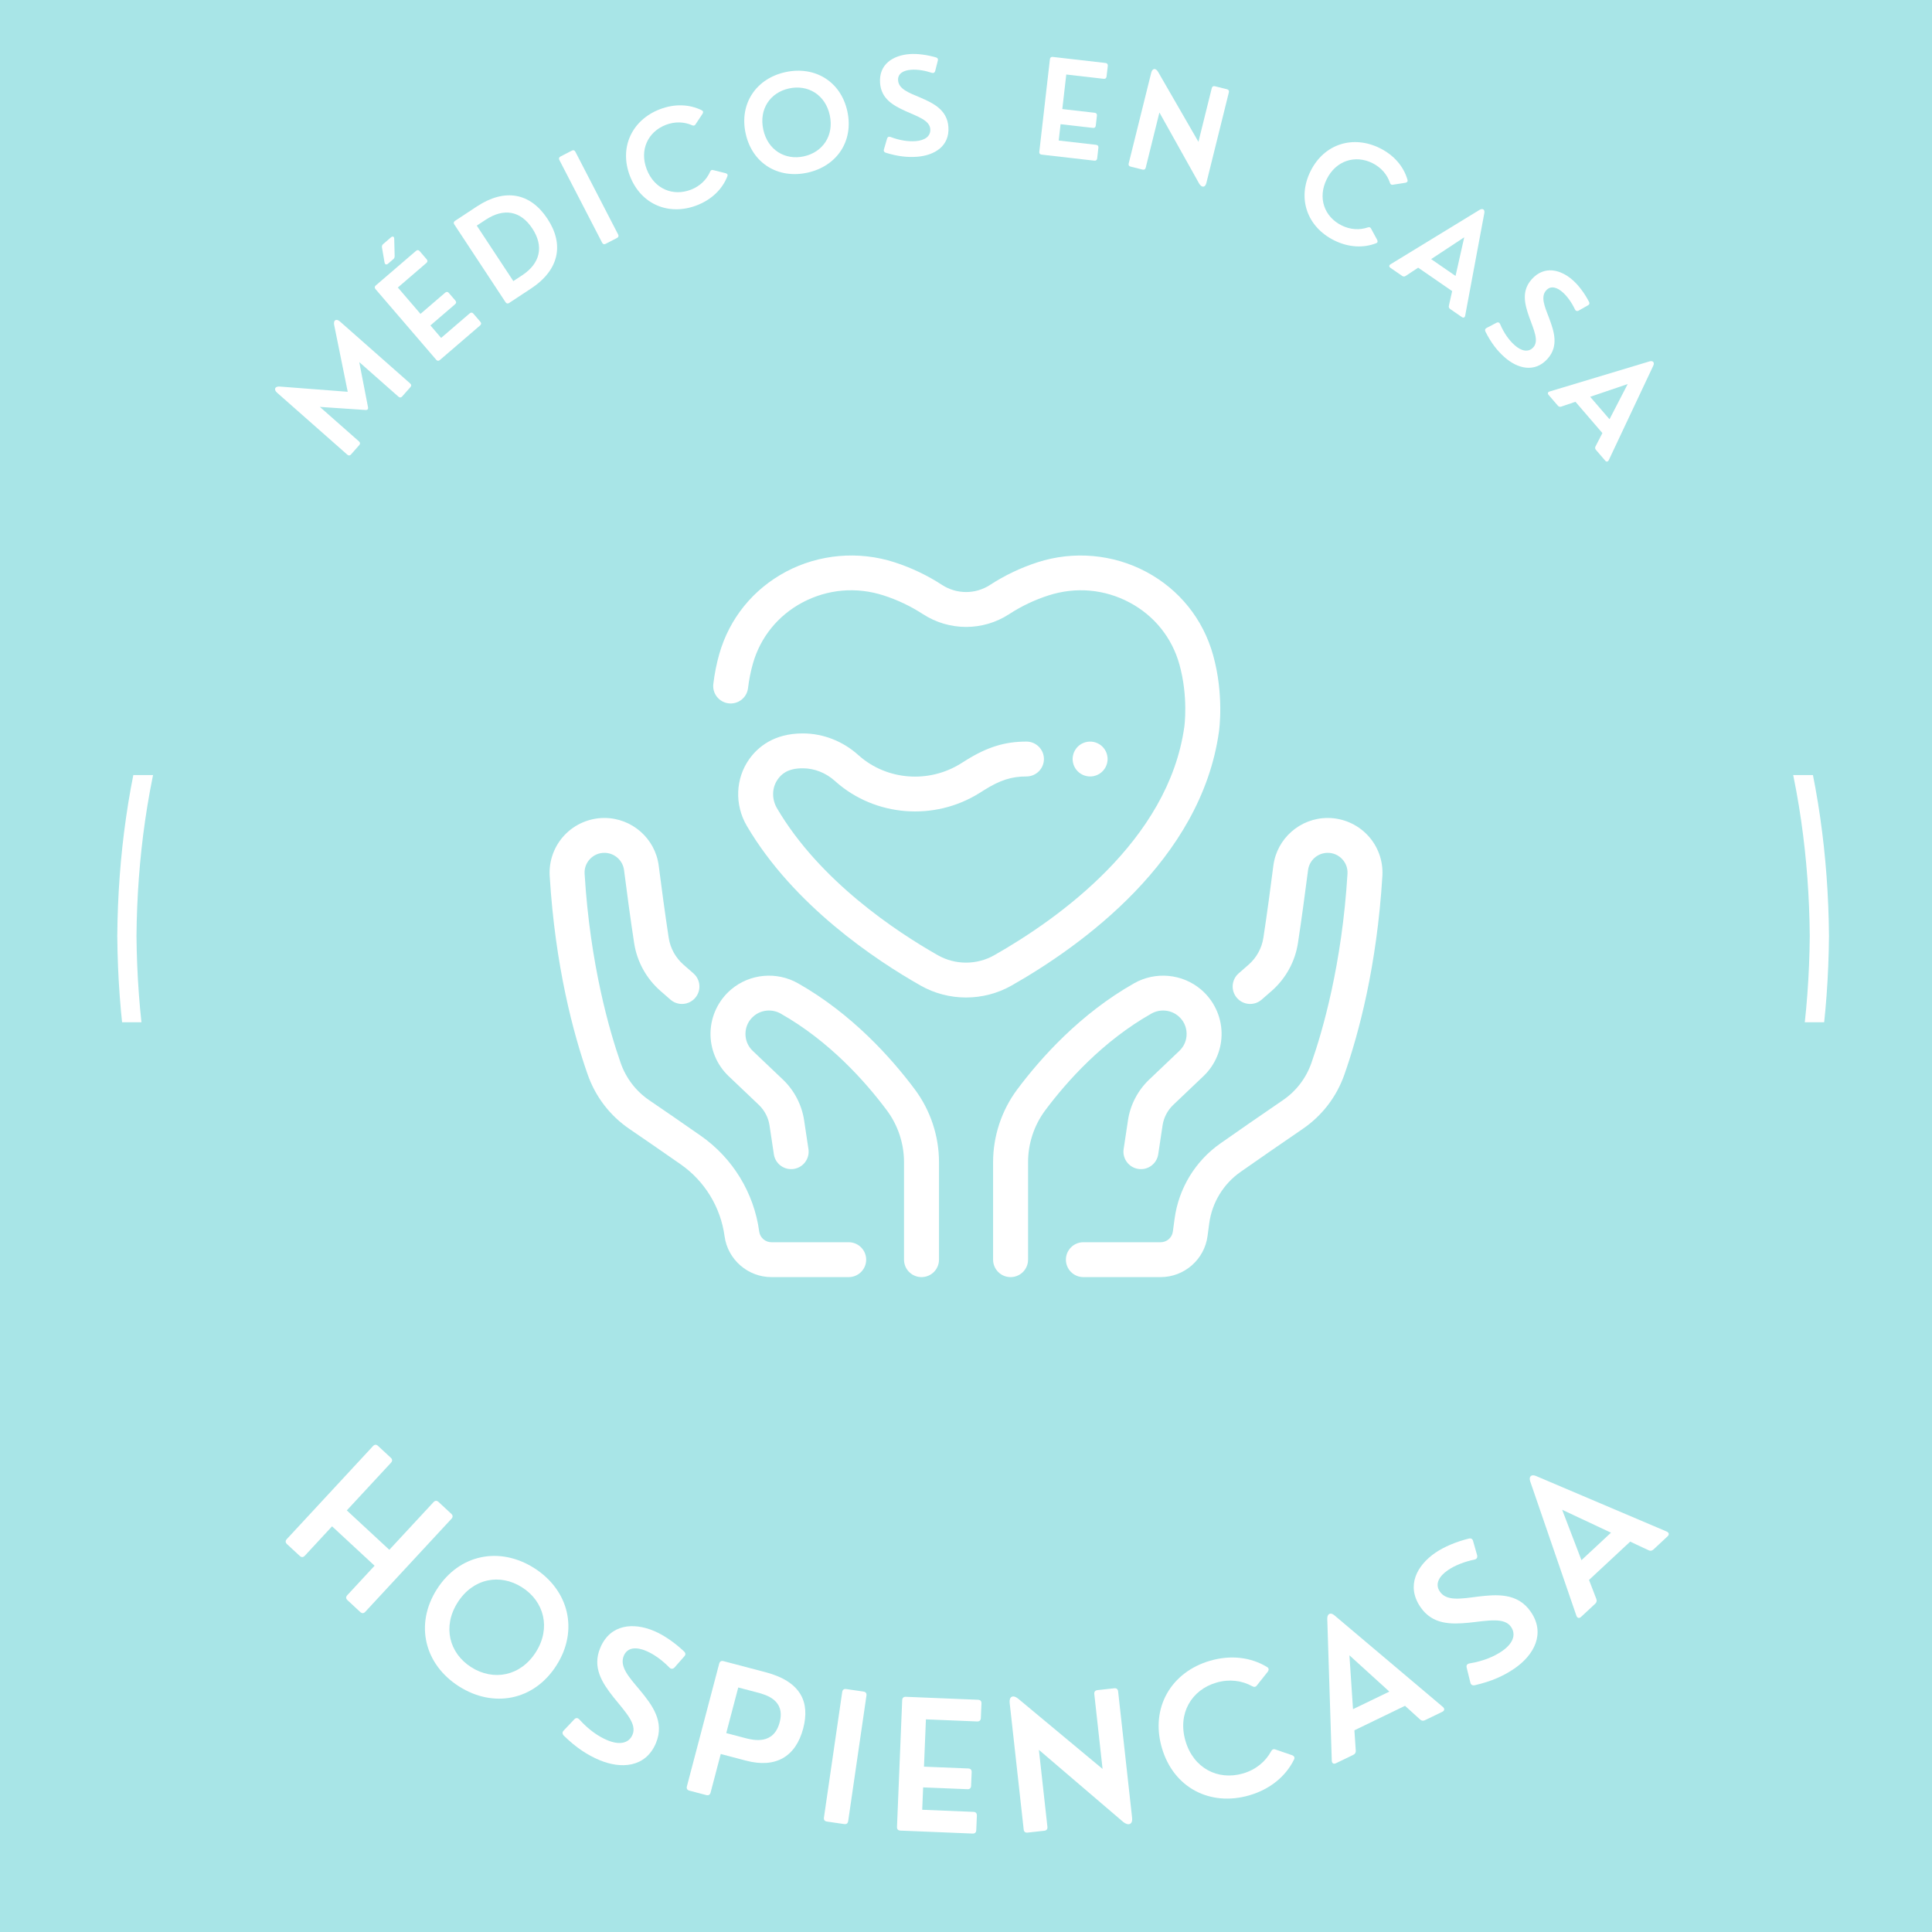 <svg xmlns="http://www.w3.org/2000/svg" xmlns:xlink="http://www.w3.org/1999/xlink" width="500" zoomAndPan="magnify" viewBox="0 0 375 375" height="500" preserveAspectRatio="xMidYMid meet" version="1.0"><defs><g/><clipPath id="id1"><path d="M 22.758 15.543 L 355.008 15.543 L 355.008 347.793 L 22.758 347.793 Z M 22.758 15.543 " clip-rule="nonzero"/></clipPath><clipPath id="id2"><path d="M 0 0 L 375 0 L 375 150.441 L 0 150.441 Z M 0 0 " clip-rule="nonzero"/></clipPath><clipPath id="id3"><path d="M 0 198.418 L 375 198.418 L 375 375 L 0 375 Z M 0 198.418 " clip-rule="nonzero"/></clipPath><clipPath id="id4"><path d="M 106.508 158 L 169 158 L 169 247.891 L 106.508 247.891 Z M 106.508 158 " clip-rule="nonzero"/></clipPath><clipPath id="id5"><path d="M 137 189 L 183 189 L 183 247.891 L 137 247.891 Z M 137 189 " clip-rule="nonzero"/></clipPath><clipPath id="id6"><path d="M 206 158 L 268.508 158 L 268.508 247.891 L 206 247.891 Z M 206 158 " clip-rule="nonzero"/></clipPath><clipPath id="id7"><path d="M 192 189 L 238 189 L 238 247.891 L 192 247.891 Z M 192 189 " clip-rule="nonzero"/></clipPath></defs><rect x="-37.5" width="450" fill="#ffffff" y="-37.5" height="450" fill-opacity="1"/><rect x="-37.5" width="450" fill="#a8e5e7" y="-37.5" height="450" fill-opacity="1"/><rect x="-37.5" width="450" fill="#ffffff" y="-37.5" height="450" fill-opacity="1"/><rect x="-37.5" width="450" fill="#a8e5e7" y="-37.5" height="450" fill-opacity="1"/><g clip-path="url(#id1)"><path fill="#ffffff" d="M 344.73 225.965 C 340.52 240.305 334.09 253.91 326.105 266.441 C 319.52 276.637 312.027 286.219 303.605 294.938 C 302.52 296.129 301.305 297.195 300.148 298.316 C 298.973 299.422 297.828 300.562 296.629 301.641 L 292.98 304.812 L 291.156 306.402 L 289.262 307.906 L 285.484 310.926 C 284.203 311.902 282.883 312.828 281.586 313.789 C 279.02 315.75 276.293 317.477 273.625 319.293 C 273.238 319.551 272.836 319.82 272.414 320.105 C 271.977 320.367 271.527 320.637 271.055 320.922 C 270.113 321.484 269.098 322.09 268.02 322.734 C 265.887 324.078 263.363 325.336 260.637 326.785 C 259.953 327.141 259.266 327.527 258.539 327.871 C 257.812 328.211 257.07 328.555 256.312 328.906 C 254.797 329.605 253.227 330.332 251.609 331.082 C 248.289 332.379 244.828 333.938 241.055 335.145 C 226.148 340.547 207.551 343.891 188.883 343.969 C 170.219 343.891 151.621 340.547 136.719 335.145 C 132.941 333.938 129.48 332.379 126.16 331.082 C 124.543 330.332 122.973 329.605 121.457 328.906 C 120.703 328.555 119.957 328.211 119.23 327.875 C 118.508 327.527 117.82 327.141 117.133 326.785 C 114.41 325.34 111.883 324.078 109.754 322.738 C 108.672 322.09 107.66 321.484 106.719 320.922 C 106.246 320.641 105.793 320.367 105.359 320.105 C 104.938 319.824 104.531 319.551 104.148 319.293 C 94.008 312.648 84.48 305.098 75.82 296.621 C 66.688 287.496 58.703 277.277 51.664 266.441 C 43.68 253.91 37.25 240.305 33.035 225.965 C 28.652 211.672 26.625 196.672 26.492 181.668 C 26.625 166.668 28.652 151.668 33.035 137.375 C 37.25 123.031 43.68 109.43 51.66 96.898 C 58.25 86.699 65.742 77.117 74.16 68.398 C 75.25 67.207 76.465 66.145 77.621 65.02 C 78.797 63.914 79.941 62.773 81.141 61.699 L 84.789 58.523 L 86.613 56.934 L 88.508 55.434 L 92.285 52.41 C 93.566 51.434 94.887 50.508 96.184 49.547 C 98.746 47.586 101.477 45.863 104.145 44.047 C 104.531 43.785 104.934 43.516 105.355 43.23 C 105.793 42.973 106.242 42.699 106.715 42.414 C 107.656 41.852 108.672 41.246 109.75 40.602 C 111.883 39.262 114.406 38 117.133 36.551 C 117.816 36.199 118.504 35.812 119.23 35.465 C 119.957 35.125 120.699 34.781 121.457 34.43 C 122.973 33.73 124.543 33.004 126.16 32.258 C 129.48 30.957 132.941 29.402 136.715 28.191 C 151.621 22.789 170.219 19.449 188.883 19.371 C 207.551 19.449 226.148 22.789 241.051 28.191 C 244.828 29.402 248.289 30.957 251.609 32.258 C 253.227 33.004 254.797 33.73 256.309 34.43 C 257.066 34.781 257.812 35.125 258.539 35.465 C 259.262 35.809 259.949 36.199 260.637 36.551 C 263.359 37.996 265.887 39.262 268.016 40.602 C 269.098 41.246 270.109 41.852 271.051 42.414 C 271.523 42.699 271.977 42.969 272.41 43.23 C 272.832 43.516 273.238 43.785 273.621 44.043 C 283.762 50.688 293.289 58.238 301.949 66.719 C 311.082 75.84 319.066 86.059 326.105 96.895 C 334.09 109.426 340.52 123.031 344.73 137.375 C 349.117 151.668 351.145 166.668 351.273 181.668 C 351.145 196.672 349.117 211.672 344.73 225.965 Z M 355.008 181.559 L 355.004 181.543 C 354.867 166.227 352.809 150.898 348.348 136.285 C 344.055 121.625 337.48 107.711 329.285 94.934 L 325.348 89.012 C 325.348 89.012 324.207 87.418 322.5 85.031 C 320.855 82.594 318.34 79.59 315.938 76.5 C 313.348 73.566 310.863 70.539 308.777 68.473 C 306.746 66.355 305.395 64.945 305.395 64.945 C 305.395 64.945 305.051 64.594 304.434 64.004 C 303.82 63.41 302.941 62.559 301.887 61.539 C 299.828 59.441 296.84 56.918 293.91 54.328 C 292.406 53.078 290.859 51.879 289.43 50.73 C 288.715 50.16 288.02 49.609 287.363 49.086 C 286.68 48.594 286.039 48.129 285.441 47.699 C 283.062 45.98 281.477 44.84 281.477 44.84 C 281.477 44.84 281.133 44.559 280.574 44.195 C 280.02 43.824 279.281 43.332 278.543 42.84 C 277.066 41.852 275.59 40.863 275.59 40.863 C 275.199 40.598 274.785 40.316 274.355 40.027 C 273.91 39.758 273.449 39.477 272.969 39.188 C 272.004 38.605 270.965 37.984 269.863 37.324 C 267.684 35.949 265.105 34.652 262.316 33.168 C 261.617 32.805 260.914 32.406 260.172 32.051 C 259.426 31.703 258.668 31.352 257.895 30.988 C 256.344 30.273 254.738 29.527 253.082 28.762 C 249.684 27.426 246.145 25.836 242.281 24.59 C 227.027 19.051 207.984 15.617 188.883 15.543 C 169.785 15.617 150.742 19.051 135.488 24.594 C 131.625 25.836 128.082 27.426 124.688 28.762 C 123.031 29.527 121.426 30.273 119.875 30.992 C 119.102 31.352 118.34 31.707 117.598 32.051 C 116.855 32.406 116.152 32.805 115.449 33.168 C 112.664 34.652 110.082 35.949 107.902 37.324 C 106.801 37.984 105.766 38.609 104.801 39.188 C 104.32 39.477 103.855 39.758 103.414 40.027 C 102.98 40.32 102.57 40.598 102.176 40.863 C 102.176 40.863 100.699 41.852 99.223 42.84 C 98.488 43.332 97.75 43.824 97.195 44.195 C 96.637 44.559 96.293 44.84 96.293 44.84 C 96.293 44.84 94.707 45.98 92.328 47.699 C 91.73 48.129 91.086 48.594 90.406 49.086 C 89.75 49.609 89.055 50.16 88.336 50.73 C 86.91 51.879 85.363 53.078 83.859 54.328 C 80.926 56.918 77.941 59.441 75.883 61.539 C 74.828 62.559 73.949 63.41 73.336 64.004 C 72.719 64.594 72.375 64.945 72.375 64.945 C 72.375 64.945 71.023 66.355 68.992 68.473 C 66.906 70.539 64.422 73.566 61.832 76.5 C 59.43 79.59 56.91 82.594 55.27 85.031 C 53.559 87.422 52.422 89.012 52.422 89.012 L 48.484 94.934 C 40.289 107.711 33.715 121.629 29.422 136.285 C 24.961 150.902 22.898 166.23 22.766 181.547 L 22.762 181.559 L 22.758 181.668 L 22.762 181.777 L 22.766 181.793 C 22.898 197.109 24.961 212.438 29.422 227.051 C 33.715 241.711 40.289 255.625 48.484 268.406 L 52.422 274.324 C 52.422 274.324 53.562 275.918 55.27 278.305 C 56.914 280.746 59.43 283.75 61.832 286.836 C 64.422 289.77 66.906 292.797 68.992 294.863 C 71.023 296.98 72.375 298.395 72.375 298.395 C 72.375 298.395 72.719 298.742 73.336 299.336 C 73.949 299.93 74.828 300.777 75.883 301.797 C 77.941 303.895 80.926 306.418 83.859 309.012 C 85.363 310.258 86.91 311.457 88.336 312.605 C 89.055 313.176 89.75 313.73 90.406 314.254 C 91.086 314.746 91.73 315.207 92.328 315.637 C 94.707 317.355 96.293 318.5 96.293 318.5 C 96.293 318.5 96.637 318.781 97.195 319.141 C 97.75 319.512 98.488 320.004 99.223 320.5 C 100.699 321.488 102.176 322.477 102.176 322.477 C 102.57 322.742 102.984 323.02 103.414 323.309 C 103.859 323.582 104.32 323.859 104.801 324.148 C 105.766 324.73 106.801 325.352 107.906 326.016 C 110.086 327.387 112.664 328.688 115.453 330.172 C 116.152 330.535 116.855 330.93 117.598 331.285 C 118.344 331.633 119.102 331.988 119.875 332.348 C 121.426 333.066 123.031 333.809 124.688 334.578 C 128.086 335.91 131.625 337.504 135.488 338.746 C 150.742 344.285 169.785 347.719 188.883 347.793 C 207.984 347.719 227.027 344.285 242.281 338.746 C 246.145 337.504 249.688 335.91 253.082 334.574 C 254.738 333.809 256.344 333.066 257.895 332.348 C 258.668 331.984 259.43 331.633 260.172 331.285 C 260.914 330.93 261.617 330.535 262.32 330.172 C 265.105 328.688 267.684 327.387 269.867 326.016 C 270.969 325.352 272.004 324.727 272.969 324.148 C 273.449 323.859 273.914 323.578 274.355 323.309 C 274.785 323.02 275.199 322.742 275.594 322.477 C 275.594 322.477 277.066 321.488 278.543 320.5 C 279.281 320.004 280.02 319.512 280.574 319.141 C 281.133 318.781 281.477 318.5 281.477 318.5 C 281.477 318.5 283.062 317.355 285.441 315.637 C 286.039 315.207 286.68 314.746 287.363 314.254 C 288.02 313.73 288.715 313.176 289.43 312.605 C 290.859 311.457 292.406 310.258 293.91 309.012 C 296.84 306.418 299.828 303.895 301.887 301.797 C 302.941 300.777 303.82 299.93 304.434 299.336 C 305.051 298.742 305.395 298.395 305.395 298.395 C 305.395 298.395 306.746 296.98 308.777 294.863 C 310.863 292.797 313.348 289.77 315.938 286.836 C 318.34 283.75 320.859 280.742 322.5 278.305 C 324.211 275.918 325.348 274.324 325.348 274.324 L 329.285 268.406 C 337.48 255.625 344.055 241.707 348.348 227.051 C 352.809 212.434 354.867 197.109 355.004 181.789 L 355.008 181.777 L 355.008 181.559 " fill-opacity="1" fill-rule="nonzero"/></g><g clip-path="url(#id2)"><path fill="#a8e5e7" d="M 0.004 -1.809 L 374.996 -1.809 L 374.996 150.441 L 0.004 150.441 L 0.004 -1.809 " fill-opacity="1" fill-rule="nonzero"/></g><g clip-path="url(#id3)"><path fill="#a8e5e7" d="M 0.012 198.418 L 374.988 198.418 L 374.988 388.918 L 0.012 388.918 L 0.012 198.418 " fill-opacity="1" fill-rule="nonzero"/></g><g fill="#ffffff" fill-opacity="1"><g transform="translate(53.315, 297.496)"><g><path d="M 4.867 4.508 C 5.199 4.82 5.535 4.805 5.848 4.473 L 11.137 -1.238 L 19.391 6.41 L 14.102 12.121 C 13.789 12.453 13.801 12.789 14.137 13.102 L 16.605 15.391 C 16.941 15.699 17.277 15.688 17.586 15.352 L 34.309 -2.695 C 34.621 -3.031 34.609 -3.367 34.273 -3.676 L 31.805 -5.965 C 31.469 -6.273 31.133 -6.262 30.824 -5.926 L 22.254 3.32 L 14 -4.328 L 22.57 -13.574 C 22.879 -13.91 22.867 -14.246 22.531 -14.555 L 20.062 -16.844 C 19.727 -17.156 19.391 -17.145 19.082 -16.809 L 2.359 1.238 C 2.047 1.574 2.059 1.91 2.395 2.219 Z M 4.867 4.508 "/></g></g></g><g fill="#ffffff" fill-opacity="1"><g transform="translate(76.57, 318.654)"><g><path d="M 12.531 8.68 C 19.215 12.926 27.098 11.434 31.449 4.578 C 35.797 -2.266 33.801 -10.047 27.117 -14.289 C 20.445 -18.527 12.57 -17.016 8.223 -10.172 C 3.871 -3.316 5.859 4.441 12.531 8.68 Z M 14.898 4.949 C 10.598 2.219 9.293 -2.957 12.254 -7.613 C 15.219 -12.285 20.434 -13.301 24.75 -10.562 C 29.062 -7.824 30.402 -2.641 27.438 2.027 C 24.469 6.699 19.211 7.691 14.898 4.949 Z M 14.898 4.949 "/></g></g></g><g fill="#ffffff" fill-opacity="1"><g transform="translate(107.222, 337.104)"><g><path d="M 9.113 4.52 C 13.305 6.293 18.078 5.996 20.082 1.262 C 21.863 -2.949 19.312 -6.215 16.973 -9.059 C 14.832 -11.602 12.973 -13.637 13.859 -15.727 C 14.578 -17.422 16.352 -17.445 18.203 -16.66 C 19.73 -16.016 21.344 -14.836 22.715 -13.426 C 23.023 -13.113 23.379 -13.129 23.695 -13.438 L 25.566 -15.566 C 25.883 -15.871 25.898 -16.215 25.574 -16.535 C 23.766 -18.258 21.633 -19.73 19.75 -20.527 C 15.727 -22.227 11.246 -21.883 9.301 -17.285 C 7.68 -13.453 9.648 -10.469 11.875 -7.652 C 14.148 -4.816 16.445 -2.52 15.551 -0.402 C 14.805 1.359 12.91 1.625 10.621 0.652 C 8.984 -0.039 7.09 -1.297 5.238 -3.352 C 4.922 -3.688 4.586 -3.719 4.273 -3.41 L 2.211 -1.23 C 1.891 -0.91 1.883 -0.582 2.207 -0.223 C 4.664 2.176 6.82 3.547 9.113 4.52 Z M 9.113 4.52 "/></g></g></g><g fill="#ffffff" fill-opacity="1"><g transform="translate(130.666, 346.734)"><g><path d="M 6.414 1.688 C 6.855 1.805 7.145 1.637 7.262 1.195 L 9.23 -6.285 L 14.125 -4.996 C 19.883 -3.48 23.781 -5.727 25.238 -11.258 C 26.566 -16.316 24.844 -20.34 17.922 -22.16 L 9.773 -24.305 C 9.332 -24.422 9.043 -24.254 8.926 -23.809 L 2.664 -0.016 C 2.547 0.426 2.715 0.715 3.16 0.832 Z M 12.629 -19.195 L 16.262 -18.242 C 18.062 -17.766 21.801 -16.75 20.664 -12.43 C 19.492 -7.977 15.535 -8.965 13.93 -9.387 L 10.297 -10.344 Z M 12.629 -19.195 "/></g></g></g><g fill="#ffffff" fill-opacity="1"><g transform="translate(157.282, 353.095)"><g><path d="M 6.562 0.953 C 7.016 1.02 7.285 0.82 7.352 0.367 L 10.895 -23.98 C 10.957 -24.43 10.758 -24.699 10.305 -24.766 L 6.973 -25.25 C 6.523 -25.316 6.254 -25.117 6.188 -24.664 L 2.645 -0.316 C 2.578 0.137 2.781 0.406 3.23 0.469 Z M 6.562 0.953 "/></g></g></g><g fill="#ffffff" fill-opacity="1"><g transform="translate(171.509, 355.185)"><g><path d="M 17.262 0.707 C 17.719 0.727 17.965 0.5 17.984 0.043 L 18.102 -2.781 C 18.117 -3.219 17.891 -3.484 17.434 -3.504 L 7.492 -3.91 L 7.672 -8.254 L 16.262 -7.902 C 16.719 -7.883 16.965 -8.109 16.98 -8.566 L 17.09 -11.207 C 17.109 -11.66 16.883 -11.906 16.426 -11.926 L 7.836 -12.277 L 8.211 -21.461 L 18.152 -21.051 C 18.609 -21.035 18.859 -21.277 18.875 -21.719 L 18.992 -24.539 C 19.012 -24.996 18.785 -25.242 18.328 -25.262 L 4.328 -25.836 C 3.871 -25.855 3.625 -25.629 3.605 -25.172 L 2.598 -0.586 C 2.578 -0.133 2.805 0.113 3.262 0.133 Z M 17.262 0.707 "/></g></g></g><g fill="#ffffff" fill-opacity="1"><g transform="translate(196.18, 356.068)"><g><path d="M 6.508 -0.719 C 6.965 -0.77 7.172 -1.031 7.121 -1.488 L 5.469 -16.422 L 21.848 -2.418 C 22.891 -1.598 23.699 -1.992 23.562 -3.223 L 20.848 -27.762 C 20.797 -28.215 20.535 -28.422 20.082 -28.375 L 16.836 -28.016 C 16.398 -27.965 16.172 -27.703 16.223 -27.25 L 17.828 -12.719 L 1.402 -26.391 C 0.43 -27.168 -0.34 -26.758 -0.203 -25.531 L 2.516 -0.977 C 2.562 -0.523 2.824 -0.312 3.281 -0.363 Z M 6.508 -0.719 "/></g></g></g><g fill="#ffffff" fill-opacity="1"><g transform="translate(227.701, 352.128)"><g><path d="M 14.781 -3.652 C 18.875 -4.84 21.891 -7.387 23.473 -10.613 C 23.664 -10.984 23.512 -11.277 23.074 -11.449 L 19.902 -12.539 C 19.504 -12.703 19.207 -12.566 19.016 -12.191 C 17.938 -10.207 16.051 -8.621 13.566 -7.898 C 8.676 -6.48 3.93 -8.926 2.391 -14.242 C 0.852 -19.539 3.555 -24.129 8.414 -25.539 C 10.934 -26.27 13.359 -25.934 15.348 -24.836 C 15.711 -24.625 16.051 -24.668 16.281 -25.02 L 18.375 -27.652 C 18.637 -28.027 18.59 -28.367 18.191 -28.586 C 15.117 -30.441 11.25 -30.957 7.184 -29.781 C -0.324 -27.602 -4.461 -20.73 -2.191 -12.895 C 0.082 -5.062 7.238 -1.465 14.781 -3.652 Z M 14.781 -3.652 "/></g></g></g><g fill="#ffffff" fill-opacity="1"><g transform="translate(258.349, 342.706)"><g><path d="M 0.645 -29.184 C -0.09 -29.805 -0.746 -29.488 -0.727 -28.52 L 0.148 -0.973 C 0.164 -0.438 0.504 -0.242 0.961 -0.465 L 4.328 -2.094 C 4.66 -2.254 4.848 -2.531 4.805 -2.926 L 4.539 -6.855 L 14.367 -11.609 L 17.281 -8.961 C 17.566 -8.684 17.898 -8.656 18.234 -8.816 L 21.586 -10.438 C 22.059 -10.668 22.102 -11.047 21.703 -11.398 Z M 3.574 -21.41 L 11.324 -14.367 L 4.27 -10.957 Z M 3.574 -21.41 "/></g></g></g><g fill="#ffffff" fill-opacity="1"><g transform="translate(285.233, 329.086)"><g><path d="M 8.723 -5.23 C 12.48 -7.801 14.809 -11.98 11.902 -16.223 C 9.324 -19.996 5.199 -19.613 1.539 -19.176 C -1.758 -18.75 -4.473 -18.285 -5.754 -20.156 C -6.797 -21.676 -5.855 -23.18 -4.195 -24.316 C -2.828 -25.254 -0.961 -25.977 0.961 -26.371 C 1.395 -26.461 1.57 -26.766 1.48 -27.199 L 0.703 -29.926 C 0.613 -30.355 0.336 -30.555 -0.109 -30.453 C -2.535 -29.863 -4.926 -28.863 -6.617 -27.707 C -10.219 -25.238 -12.348 -21.281 -9.527 -17.16 C -7.18 -13.727 -3.602 -13.773 -0.031 -14.129 C 3.582 -14.508 6.758 -15.203 8.059 -13.305 C 9.137 -11.727 8.336 -9.988 6.285 -8.586 C 4.816 -7.582 2.734 -6.668 0.008 -6.219 C -0.445 -6.133 -0.652 -5.867 -0.562 -5.438 L 0.156 -2.527 C 0.258 -2.082 0.527 -1.898 1.004 -1.98 C 4.352 -2.75 6.672 -3.828 8.723 -5.23 Z M 8.723 -5.23 "/></g></g></g><g fill="#ffffff" fill-opacity="1"><g transform="translate(306.112, 314.557)"><g><path d="M -7.992 -28.074 C -8.875 -28.453 -9.41 -27.957 -9.105 -27.035 L -0.145 -0.977 C 0.027 -0.465 0.41 -0.379 0.781 -0.727 L 3.516 -3.273 C 3.789 -3.527 3.883 -3.848 3.73 -4.215 L 2.316 -7.891 L 10.305 -15.328 L 13.871 -13.656 C 14.227 -13.477 14.551 -13.551 14.824 -13.805 L 17.547 -16.34 C 17.934 -16.699 17.859 -17.07 17.379 -17.293 Z M -2.898 -21.512 L 6.582 -17.066 L 0.848 -11.727 Z M -2.898 -21.512 "/></g></g></g><path fill="#ffffff" d="M 141.418 136.52 C 143.281 136.742 144.969 135.418 145.191 133.559 C 145.391 131.906 145.711 130.305 146.141 128.793 C 147.602 123.672 151.016 119.461 155.75 116.941 C 160.629 114.348 166.23 113.863 171.527 115.578 C 174.215 116.445 176.773 117.664 179.133 119.199 C 184.227 122.508 190.793 122.516 195.859 119.215 C 198.223 117.672 200.789 116.449 203.488 115.578 C 208.797 113.859 214.41 114.352 219.293 116.969 C 224.059 119.52 227.473 123.777 228.918 128.949 C 230.684 135.273 229.887 140.996 229.875 141.078 C 226.773 163.184 205.426 178.344 192.977 185.41 C 189.602 187.328 185.41 187.324 182.035 185.41 C 173.93 180.805 159.094 170.98 150.816 156.887 C 149.758 155.082 149.816 152.871 150.973 151.25 C 151.629 150.328 152.836 149.098 155.863 149.125 C 158.105 149.137 160.301 150.012 162.047 151.574 L 162.227 151.734 C 169.883 158.508 181.352 159.41 190.105 153.93 L 191.055 153.336 C 194.113 151.422 196.328 150.711 199.23 150.711 C 201.105 150.711 202.625 149.195 202.625 147.328 C 202.625 145.457 201.105 143.941 199.23 143.941 C 195.016 143.941 191.602 145.004 187.449 147.602 L 186.5 148.195 C 180.277 152.09 172.148 151.461 166.727 146.668 L 166.59 146.547 C 163.605 143.867 159.809 142.379 155.902 142.355 C 155.867 142.355 155.836 142.355 155.801 142.355 C 150.172 142.355 147.062 145.055 145.441 147.328 C 142.742 151.113 142.555 156.211 144.961 160.309 C 154.035 175.762 169.98 186.355 178.68 191.293 C 181.402 192.84 184.453 193.613 187.508 193.613 C 190.562 193.613 193.613 192.84 196.336 191.297 C 209.867 183.613 233.094 166.992 236.594 142.047 C 236.637 141.758 237.625 134.898 235.457 127.133 C 233.512 120.164 228.914 114.438 222.504 111.004 C 216.07 107.559 208.379 106.879 201.395 109.137 C 198.125 110.195 195.016 111.676 192.148 113.543 C 189.332 115.379 185.676 115.371 182.836 113.523 C 179.977 111.664 176.875 110.188 173.621 109.137 C 166.656 106.883 158.98 107.551 152.555 110.969 C 146.18 114.363 141.582 120.035 139.613 126.941 C 139.086 128.793 138.695 130.75 138.457 132.754 C 138.23 134.609 139.559 136.293 141.418 136.52 " fill-opacity="1" fill-rule="nonzero"/><path fill="#ffffff" d="M 208.77 149.207 C 208.891 149.391 209.035 149.566 209.191 149.719 C 209.82 150.348 210.699 150.711 211.59 150.711 C 211.812 150.711 212.035 150.691 212.254 150.648 C 212.469 150.598 212.68 150.535 212.891 150.453 C 213.094 150.367 213.289 150.262 213.473 150.141 C 213.66 150.02 213.836 149.875 213.988 149.719 C 214.145 149.566 214.285 149.391 214.41 149.207 C 214.531 149.023 214.641 148.824 214.723 148.621 C 214.809 148.418 214.871 148.207 214.914 147.988 C 214.961 147.77 214.984 147.547 214.984 147.324 C 214.984 147.109 214.961 146.887 214.914 146.664 C 214.871 146.449 214.809 146.238 214.723 146.031 C 214.641 145.828 214.531 145.633 214.41 145.449 C 214.285 145.262 214.145 145.086 213.988 144.93 C 213.836 144.777 213.66 144.637 213.473 144.512 C 213.289 144.391 213.094 144.285 212.891 144.203 C 212.68 144.113 212.469 144.051 212.254 144.008 C 211.148 143.785 209.977 144.148 209.191 144.93 C 209.035 145.086 208.891 145.262 208.77 145.449 C 208.648 145.633 208.539 145.828 208.457 146.031 C 208.371 146.238 208.309 146.449 208.266 146.664 C 208.223 146.887 208.195 147.109 208.195 147.324 C 208.195 147.547 208.223 147.77 208.266 147.988 C 208.309 148.207 208.371 148.418 208.457 148.621 C 208.539 148.824 208.648 149.023 208.77 149.207 " fill-opacity="1" fill-rule="nonzero"/><g clip-path="url(#id4)"><path fill="#ffffff" d="M 122.195 219.145 C 125.055 221.094 128.395 223.398 132.125 226 C 136.781 229.246 139.883 234.328 140.637 239.945 C 141.246 244.473 145.156 247.887 149.734 247.887 L 164.73 247.887 C 166.605 247.887 168.125 246.371 168.125 244.504 C 168.125 242.633 166.605 241.117 164.73 241.117 L 149.734 241.117 C 148.543 241.117 147.523 240.227 147.363 239.047 C 146.359 231.555 142.223 224.777 136.012 220.449 C 132.266 217.836 128.902 215.516 126.02 213.555 C 123.43 211.789 121.512 209.285 120.469 206.312 C 118.316 200.164 114.539 187.215 113.473 169.594 C 113.406 168.531 113.773 167.52 114.508 166.742 C 115.242 165.965 116.238 165.535 117.312 165.535 C 119.238 165.535 120.879 166.973 121.125 168.879 C 121.633 172.852 122.387 178.535 123.09 183.07 C 123.645 186.66 125.461 189.953 128.207 192.348 L 130.129 194.027 C 131.539 195.262 133.684 195.117 134.918 193.711 C 136.152 192.305 136.008 190.168 134.598 188.934 L 132.676 187.254 C 131.133 185.906 130.109 184.055 129.797 182.039 C 129.109 177.57 128.359 171.949 127.855 168.02 C 127.18 162.742 122.645 158.766 117.312 158.766 C 114.391 158.766 111.566 159.98 109.566 162.105 C 107.566 164.223 106.52 167.102 106.695 170.004 C 107.758 187.516 111.289 200.629 114.062 208.547 C 115.586 212.895 118.398 216.562 122.195 219.145 " fill-opacity="1" fill-rule="nonzero"/></g><g clip-path="url(#id5)"><path fill="#ffffff" d="M 147.289 214.457 C 148.398 215.512 149.137 216.93 149.363 218.445 L 150.207 224.043 C 150.484 225.895 152.211 227.168 154.066 226.891 C 155.918 226.613 157.195 224.891 156.918 223.039 L 156.078 217.441 C 155.625 214.449 154.168 211.648 151.973 209.555 L 146.109 203.977 C 145.16 203.078 144.66 201.863 144.695 200.555 C 144.734 199.25 145.301 198.066 146.301 197.223 C 147.754 195.984 149.855 195.793 151.531 196.738 C 160.965 202.078 167.945 209.898 172.141 215.523 C 174.289 218.395 175.469 221.961 175.469 225.562 L 175.469 244.504 C 175.469 246.371 176.988 247.887 178.863 247.887 C 180.738 247.887 182.258 246.371 182.258 244.504 L 182.258 225.562 C 182.258 220.516 180.598 215.512 177.586 211.477 C 173.004 205.336 165.34 196.773 154.883 190.852 C 150.734 188.504 145.52 188.992 141.898 192.066 C 139.457 194.141 138.004 197.164 137.91 200.363 C 137.82 203.566 139.102 206.668 141.422 208.875 L 147.289 214.457 " fill-opacity="1" fill-rule="nonzero"/></g><g clip-path="url(#id6)"><path fill="#ffffff" d="M 257.707 158.766 C 252.371 158.766 247.836 162.742 247.16 168.02 C 246.656 171.957 245.906 177.59 245.219 182.039 C 244.906 184.055 243.883 185.906 242.34 187.254 L 240.418 188.934 C 239.008 190.168 238.867 192.305 240.102 193.711 C 241.336 195.117 243.48 195.262 244.887 194.027 L 246.812 192.348 C 249.555 189.953 251.371 186.66 251.926 183.07 C 252.625 178.551 253.379 172.859 253.895 168.879 C 254.137 166.973 255.777 165.535 257.707 165.535 C 258.777 165.535 259.773 165.965 260.508 166.742 C 261.242 167.52 261.609 168.531 261.547 169.594 C 260.477 187.219 256.703 200.164 254.547 206.312 C 253.504 209.285 251.586 211.789 248.992 213.555 C 244.707 216.473 240.047 219.719 236.895 221.926 C 232.023 225.328 228.781 230.656 227.992 236.535 L 227.652 239.047 C 227.496 240.227 226.473 241.117 225.281 241.117 L 210.285 241.117 C 208.41 241.117 206.891 242.633 206.891 244.504 C 206.891 246.371 208.41 247.887 210.285 247.887 L 225.281 247.887 C 229.859 247.887 233.77 244.473 234.379 239.945 L 234.715 237.434 C 235.254 233.422 237.469 229.789 240.789 227.465 C 243.93 225.27 248.562 222.047 252.82 219.145 C 256.617 216.559 259.43 212.895 260.953 208.547 C 263.727 200.633 267.258 187.52 268.32 170.004 C 268.496 167.102 267.453 164.223 265.449 162.105 C 263.449 159.98 260.625 158.766 257.707 158.766 " fill-opacity="1" fill-rule="nonzero"/></g><g clip-path="url(#id7)"><path fill="#ffffff" d="M 233.117 192.066 C 229.496 188.992 224.281 188.504 220.137 190.852 C 209.676 196.773 202.016 205.336 197.43 211.477 C 194.418 215.512 192.758 220.516 192.758 225.562 L 192.758 244.504 C 192.758 246.371 194.277 247.887 196.152 247.887 C 198.027 247.887 199.547 246.371 199.547 244.504 L 199.547 225.562 C 199.547 221.961 200.727 218.395 202.875 215.52 C 207.07 209.898 214.051 202.078 223.484 196.738 C 225.16 195.793 227.262 195.984 228.719 197.223 C 229.715 198.066 230.281 199.25 230.32 200.555 C 230.359 201.863 229.855 203.078 228.91 203.977 L 223.043 209.559 C 220.848 211.648 219.391 214.449 218.941 217.441 L 218.098 223.039 C 217.82 224.891 219.098 226.613 220.953 226.891 C 222.801 227.172 224.531 225.895 224.812 224.043 L 225.652 218.445 C 225.879 216.93 226.617 215.512 227.727 214.457 L 233.594 208.875 C 235.914 206.668 237.195 203.566 237.105 200.363 C 237.016 197.164 235.559 194.141 233.117 192.066 " fill-opacity="1" fill-rule="nonzero"/></g><g fill="#ffffff" fill-opacity="1"><g transform="translate(66.528, 90.023)"><g><path d="M 3.199 -3.625 C 3.418 -3.875 3.402 -4.121 3.152 -4.344 L -4.441 -11.043 L 4.426 -10.445 C 4.797 -10.414 4.977 -10.621 4.902 -10.984 L 3.203 -19.742 L 10.812 -13.027 C 11.066 -12.805 11.312 -12.82 11.531 -13.07 L 13.129 -14.879 C 13.348 -15.129 13.336 -15.375 13.082 -15.598 L -0.539 -27.617 C -1.254 -28.25 -1.859 -27.887 -1.668 -26.953 L 0.965 -13.977 L -12.223 -14.992 C -13.188 -15.062 -13.453 -14.422 -12.738 -13.789 L 0.883 -1.773 C 1.137 -1.551 1.383 -1.566 1.602 -1.816 Z M 3.199 -3.625 "/></g></g></g><g fill="#ffffff" fill-opacity="1"><g transform="translate(83.561, 71.44)"><g><path d="M -7.219 -21.137 C -7.031 -21.301 -6.945 -21.504 -6.961 -21.77 L -7.043 -25.105 C -7.062 -25.547 -7.344 -25.648 -7.676 -25.367 L -9.191 -24.062 C -9.398 -23.883 -9.469 -23.641 -9.418 -23.391 L -8.918 -20.48 C -8.855 -20.105 -8.559 -19.988 -8.246 -20.254 Z M 9.621 -8.266 C 9.875 -8.484 9.895 -8.73 9.676 -8.984 L 8.324 -10.559 C 8.113 -10.805 7.859 -10.832 7.605 -10.613 L 2.062 -5.852 L -0.016 -8.273 L 4.77 -12.387 C 5.023 -12.605 5.043 -12.852 4.824 -13.105 L 3.562 -14.574 C 3.344 -14.832 3.098 -14.848 2.844 -14.629 L -1.945 -10.516 L -6.34 -15.633 L -0.801 -20.395 C -0.543 -20.613 -0.535 -20.867 -0.746 -21.113 L -2.098 -22.688 C -2.316 -22.941 -2.562 -22.961 -2.816 -22.742 L -10.617 -16.039 C -10.871 -15.82 -10.891 -15.574 -10.672 -15.32 L 1.102 -1.617 C 1.32 -1.363 1.562 -1.344 1.82 -1.562 Z M 9.621 -8.266 "/></g></g></g><g fill="#ffffff" fill-opacity="1"><g transform="translate(96.825, 60.119)"><g><path d="M 6.246 -4.113 C 11.723 -7.723 12.715 -12.68 9.434 -17.656 C 6.117 -22.691 1.184 -23.633 -4.254 -20.051 L -8.496 -17.254 C -8.777 -17.07 -8.828 -16.828 -8.641 -16.551 L 1.297 -1.465 C 1.48 -1.184 1.723 -1.133 2.004 -1.32 Z M -4.285 -16.328 L -2.562 -17.461 C 0.965 -19.785 4.223 -19.223 6.5 -15.77 C 8.773 -12.312 8.062 -9.016 4.535 -6.691 L 2.812 -5.559 Z M -4.285 -16.328 "/></g></g></g><g fill="#ffffff" fill-opacity="1"><g transform="translate(115.429, 48.428)"><g><path d="M 4.328 -2.238 C 4.625 -2.391 4.699 -2.625 4.547 -2.922 L -3.75 -18.973 C -3.906 -19.27 -4.141 -19.344 -4.438 -19.188 L -6.633 -18.055 C -6.93 -17.898 -7.008 -17.664 -6.852 -17.367 L 1.445 -1.32 C 1.598 -1.023 1.832 -0.945 2.129 -1.102 Z M 4.328 -2.238 "/></g></g></g><g fill="#ffffff" fill-opacity="1"><g transform="translate(124.693, 43.456)"><g><path d="M 10.578 -3.609 C 13.5 -4.738 15.543 -6.793 16.496 -9.254 C 16.613 -9.539 16.48 -9.742 16.152 -9.84 L 13.762 -10.434 C 13.461 -10.531 13.254 -10.41 13.137 -10.125 C 12.473 -8.605 11.195 -7.324 9.422 -6.641 C 5.934 -5.289 2.309 -6.781 0.844 -10.57 C -0.617 -14.348 1.07 -17.875 4.535 -19.215 C 6.328 -19.91 8.125 -19.816 9.652 -19.141 C 9.93 -19.012 10.172 -19.066 10.32 -19.336 L 11.684 -21.395 C 11.852 -21.684 11.797 -21.93 11.492 -22.066 C 9.125 -23.227 6.262 -23.359 3.363 -22.242 C -1.988 -20.172 -4.578 -14.879 -2.422 -9.293 C -0.262 -3.707 5.203 -1.531 10.578 -3.609 Z M 10.578 -3.609 "/></g></g></g><g fill="#ffffff" fill-opacity="1"><g transform="translate(145.689, 35.459)"><g><path d="M 11.023 -1.941 C 16.703 -3.176 20.047 -8.023 18.781 -13.852 C 17.516 -19.668 12.457 -22.699 6.773 -21.461 C 1.105 -20.23 -2.227 -15.371 -0.961 -9.555 C 0.309 -3.73 5.352 -0.707 11.023 -1.941 Z M 10.332 -5.109 C 6.68 -4.312 3.324 -6.344 2.465 -10.301 C 1.598 -14.27 3.797 -17.496 7.465 -18.293 C 11.129 -19.09 14.504 -17.078 15.367 -13.109 C 16.23 -9.141 14 -5.906 10.332 -5.109 Z M 10.332 -5.109 "/></g></g></g><g fill="#ffffff" fill-opacity="1"><g transform="translate(170.544, 30.529)"><g><path d="M 7.469 -0.105 C 10.801 -0.352 13.82 -2.145 13.539 -5.914 C 13.293 -9.258 10.531 -10.535 8.047 -11.609 C 5.797 -12.551 3.902 -13.258 3.777 -14.918 C 3.676 -16.27 4.828 -16.879 6.301 -16.988 C 7.516 -17.078 8.965 -16.848 10.332 -16.391 C 10.641 -16.289 10.867 -16.418 10.969 -16.723 L 11.48 -18.742 C 11.582 -19.047 11.477 -19.277 11.16 -19.379 C 9.402 -19.895 7.516 -20.141 6.016 -20.031 C 2.816 -19.793 0.004 -18.066 0.277 -14.41 C 0.504 -11.363 2.793 -10.074 5.191 -8.98 C 7.625 -7.891 9.898 -7.164 10.023 -5.477 C 10.125 -4.078 8.977 -3.27 7.156 -3.133 C 5.855 -3.039 4.195 -3.227 2.297 -3.945 C 1.98 -4.059 1.75 -3.969 1.648 -3.66 L 1.031 -1.547 C 0.93 -1.227 1.035 -1.012 1.367 -0.887 C 3.777 -0.145 5.645 0.031 7.469 -0.105 Z M 7.469 -0.105 "/></g></g></g><g fill="#ffffff" fill-opacity="1"><g transform="translate(188.8, 29.508)"><g/></g></g><g fill="#ffffff" fill-opacity="1"><g transform="translate(199.795, 29.738)"><g><path d="M 12.602 1.445 C 12.938 1.484 13.129 1.332 13.168 0.996 L 13.402 -1.062 C 13.441 -1.387 13.289 -1.59 12.957 -1.629 L 5.699 -2.461 L 6.062 -5.633 L 12.332 -4.914 C 12.664 -4.875 12.859 -5.027 12.895 -5.363 L 13.117 -7.289 C 13.156 -7.621 13 -7.812 12.668 -7.852 L 6.398 -8.57 L 7.168 -15.273 L 14.426 -14.441 C 14.758 -14.402 14.953 -14.566 14.988 -14.891 L 15.227 -16.949 C 15.262 -17.285 15.109 -17.477 14.777 -17.516 L 4.559 -18.688 C 4.223 -18.727 4.031 -18.57 3.992 -18.238 L 1.934 -0.289 C 1.895 0.043 2.051 0.234 2.383 0.273 Z M 12.602 1.445 "/></g></g></g><g fill="#ffffff" fill-opacity="1"><g transform="translate(217.1, 31.757)"><g><path d="M 4.668 1.16 C 4.992 1.238 5.203 1.113 5.285 0.789 L 7.941 -9.922 L 15.664 3.891 C 16.176 4.719 16.832 4.652 17.051 3.773 L 21.418 -13.82 C 21.5 -14.145 21.371 -14.355 21.047 -14.438 L 18.719 -15.016 C 18.406 -15.094 18.184 -14.969 18.102 -14.645 L 15.516 -4.227 L 7.676 -17.82 C 7.207 -18.605 6.57 -18.52 6.352 -17.637 L 1.98 -0.035 C 1.898 0.293 2.027 0.504 2.352 0.582 Z M 4.668 1.16 "/></g></g></g><g fill="#ffffff" fill-opacity="1"><g transform="translate(238.901, 37.68)"><g/></g></g><g fill="#ffffff" fill-opacity="1"><g transform="translate(249.149, 41.281)"><g><path d="M 9.805 5.371 C 12.605 6.766 15.504 6.887 17.961 5.93 C 18.25 5.824 18.309 5.59 18.16 5.281 L 16.988 3.117 C 16.855 2.828 16.625 2.754 16.336 2.863 C 14.766 3.398 12.961 3.32 11.258 2.473 C 7.91 0.809 6.562 -2.871 8.371 -6.508 C 10.172 -10.137 13.914 -11.273 17.242 -9.621 C 18.965 -8.762 20.109 -7.375 20.641 -5.793 C 20.73 -5.5 20.934 -5.355 21.234 -5.43 L 23.672 -5.812 C 24 -5.887 24.145 -6.09 24.039 -6.406 C 23.301 -8.941 21.465 -11.141 18.684 -12.523 C 13.543 -15.078 7.891 -13.422 5.227 -8.059 C 2.562 -2.695 4.641 2.805 9.805 5.371 Z M 9.805 5.371 "/></g></g></g><g fill="#ffffff" fill-opacity="1"><g transform="translate(269.242, 51.544)"><g><path d="M 18.863 -10.176 C 18.996 -10.867 18.555 -11.172 17.941 -10.809 L 0.676 -0.258 C 0.34 -0.055 0.336 0.234 0.645 0.445 L 2.906 2.004 C 3.129 2.156 3.375 2.176 3.613 2.008 L 6.023 0.41 L 12.621 4.961 L 11.988 7.785 C 11.914 8.066 12.02 8.289 12.242 8.441 L 14.492 9.992 C 14.812 10.211 15.066 10.102 15.148 9.723 Z M 14.965 -5.484 L 13.277 2.016 L 8.543 -1.25 Z M 14.965 -5.484 "/></g></g></g><g fill="#ffffff" fill-opacity="1"><g transform="translate(286.73, 63.976)"><g><path d="M 5.25 5.312 C 7.734 7.547 11.121 8.48 13.645 5.672 C 15.883 3.176 14.895 0.297 13.949 -2.238 C 13.07 -4.512 12.266 -6.371 13.379 -7.609 C 14.281 -8.617 15.52 -8.207 16.617 -7.219 C 17.523 -6.406 18.363 -5.203 18.98 -3.898 C 19.117 -3.605 19.367 -3.531 19.66 -3.672 L 21.469 -4.699 C 21.762 -4.84 21.855 -5.074 21.707 -5.375 C 20.863 -7 19.734 -8.531 18.613 -9.535 C 16.23 -11.676 13.035 -12.508 10.586 -9.781 C 8.543 -7.508 9.199 -4.965 10.074 -2.477 C 10.973 0.035 12.02 2.176 10.891 3.434 C 9.953 4.48 8.574 4.211 7.219 2.988 C 6.246 2.117 5.234 0.793 4.438 -1.074 C 4.297 -1.383 4.074 -1.484 3.781 -1.348 L 1.828 -0.328 C 1.531 -0.18 1.445 0.047 1.586 0.371 C 2.719 2.625 3.891 4.094 5.25 5.312 Z M 5.25 5.312 "/></g></g></g><g fill="#ffffff" fill-opacity="1"><g transform="translate(300.07, 76.062)"><g><path d="M 20.824 -5.066 C 21.129 -5.707 20.777 -6.109 20.094 -5.914 L 0.719 -0.078 C 0.34 0.035 0.27 0.312 0.512 0.594 L 2.305 2.672 C 2.48 2.879 2.715 2.961 2.984 2.855 L 5.723 1.922 L 10.953 7.996 L 9.629 10.566 C 9.484 10.82 9.527 11.059 9.707 11.266 L 11.492 13.34 C 11.742 13.629 12.02 13.59 12.195 13.242 Z M 15.863 -1.516 L 12.336 5.312 L 8.582 0.957 Z M 15.863 -1.516 "/></g></g></g></svg>